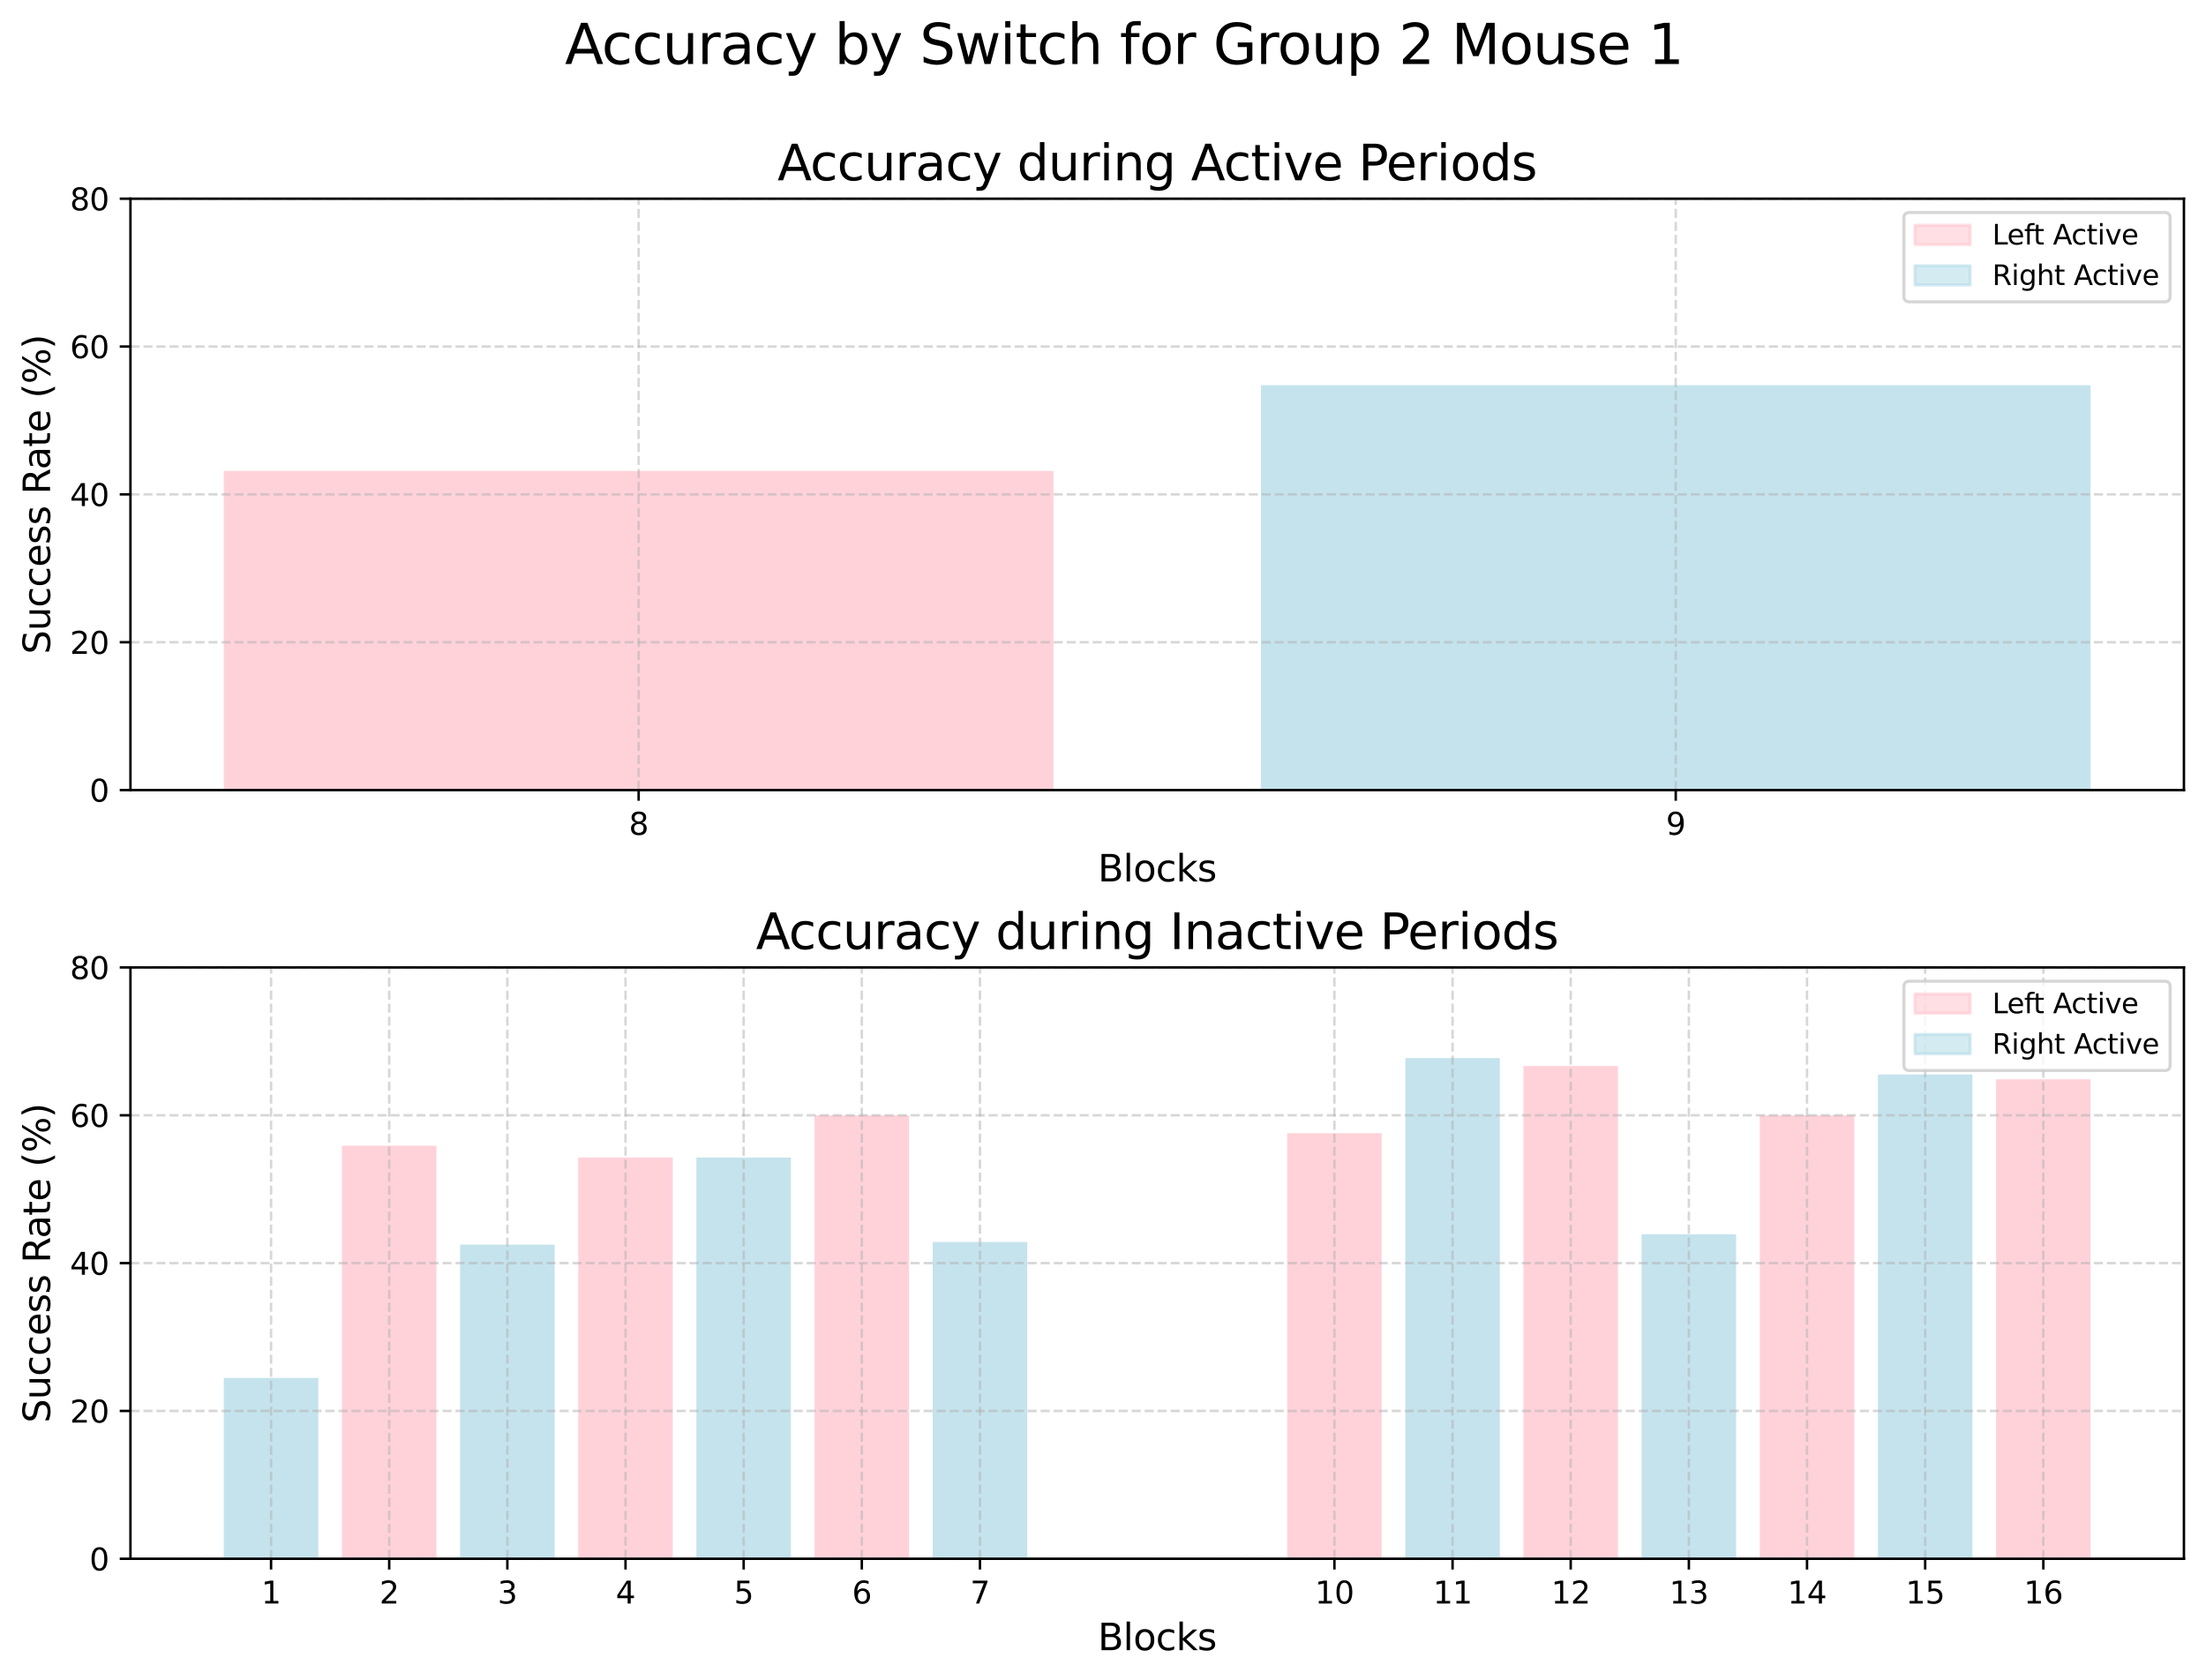 <?xml version="1.0" encoding="utf-8" standalone="no"?>
<!DOCTYPE svg PUBLIC "-//W3C//DTD SVG 1.1//EN"
  "http://www.w3.org/Graphics/SVG/1.1/DTD/svg11.dtd">
<svg xmlns:xlink="http://www.w3.org/1999/xlink" width="719.339pt" height="547.812pt" viewBox="0 0 719.339 547.812" xmlns="http://www.w3.org/2000/svg" version="1.1">
 <defs>
  <style type="text/css">*{stroke-linejoin: round; stroke-linecap: butt}</style>
 </defs>
 <g id="figure_1">
  <g id="patch_1">
   <path d="M 0 547.812 
L 719.339 547.812 
L 719.339 0 
L 0 0 
z
" style="fill: #ffffff"/>
  </g>
  <g id="axes_1">
   <g id="patch_2">
    <path d="M 42.539 257.635 
L 712.139 257.635 
L 712.139 64.8 
L 42.539 64.8 
z
" style="fill: #ffffff"/>
   </g>
   <g id="patch_3">
    <path d="M 72.975 257.635 
L 343.521 257.635 
L 343.521 153.548 
L 72.975 153.548 
z
" clip-path="url(#p8124a80f23)" style="fill: #ffc0cb; opacity: 0.7"/>
   </g>
   <g id="patch_4">
    <path d="M 411.157 257.635 
L 681.702 257.635 
L 681.702 125.635 
L 411.157 125.635 
z
" clip-path="url(#p8124a80f23)" style="fill: #add8e6; opacity: 0.7"/>
   </g>
   <g id="matplotlib.axis_1">
    <g id="xtick_1">
     <g id="line2d_1">
      <path d="M 208.248 257.635 
L 208.248 64.8 
" clip-path="url(#p8124a80f23)" style="fill: none; stroke-dasharray: 2.96,1.28; stroke-dashoffset: 0; stroke: #b0b0b0; stroke-opacity: 0.5; stroke-width: 0.8"/>
     </g>
     <g id="line2d_2">
      <defs>
       <path id="md98dc3784f" d="M 0 0 
L 0 3.5 
" style="stroke: #000000; stroke-width: 0.8"/>
      </defs>
      <g>
       <use xlink:href="#md98dc3784f" x="208.248" y="257.635" style="stroke: #000000; stroke-width: 0.8"/>
      </g>
     </g>
     <g id="text_1">
      <!-- 8 -->
      <g transform="translate(205.067 272.233) scale(0.1 -0.1)">
       <defs>
        <path id="DejaVuSans-38" d="M 2034 2216 
Q 1584 2216 1326 1975 
Q 1069 1734 1069 1313 
Q 1069 891 1326 650 
Q 1584 409 2034 409 
Q 2484 409 2743 651 
Q 3003 894 3003 1313 
Q 3003 1734 2745 1975 
Q 2488 2216 2034 2216 
z
M 1403 2484 
Q 997 2584 770 2862 
Q 544 3141 544 3541 
Q 544 4100 942 4425 
Q 1341 4750 2034 4750 
Q 2731 4750 3128 4425 
Q 3525 4100 3525 3541 
Q 3525 3141 3298 2862 
Q 3072 2584 2669 2484 
Q 3125 2378 3379 2068 
Q 3634 1759 3634 1313 
Q 3634 634 3220 271 
Q 2806 -91 2034 -91 
Q 1263 -91 848 271 
Q 434 634 434 1313 
Q 434 1759 690 2068 
Q 947 2378 1403 2484 
z
M 1172 3481 
Q 1172 3119 1398 2916 
Q 1625 2713 2034 2713 
Q 2441 2713 2670 2916 
Q 2900 3119 2900 3481 
Q 2900 3844 2670 4047 
Q 2441 4250 2034 4250 
Q 1625 4250 1398 4047 
Q 1172 3844 1172 3481 
z
" transform="scale(0.016)"/>
       </defs>
       <use xlink:href="#DejaVuSans-38"/>
      </g>
     </g>
    </g>
    <g id="xtick_2">
     <g id="line2d_3">
      <path d="M 546.43 257.635 
L 546.43 64.8 
" clip-path="url(#p8124a80f23)" style="fill: none; stroke-dasharray: 2.96,1.28; stroke-dashoffset: 0; stroke: #b0b0b0; stroke-opacity: 0.5; stroke-width: 0.8"/>
     </g>
     <g id="line2d_4">
      <g>
       <use xlink:href="#md98dc3784f" x="546.43" y="257.635" style="stroke: #000000; stroke-width: 0.8"/>
      </g>
     </g>
     <g id="text_2">
      <!-- 9 -->
      <g transform="translate(543.248 272.233) scale(0.1 -0.1)">
       <defs>
        <path id="DejaVuSans-39" d="M 703 97 
L 703 672 
Q 941 559 1184 500 
Q 1428 441 1663 441 
Q 2288 441 2617 861 
Q 2947 1281 2994 2138 
Q 2813 1869 2534 1725 
Q 2256 1581 1919 1581 
Q 1219 1581 811 2004 
Q 403 2428 403 3163 
Q 403 3881 828 4315 
Q 1253 4750 1959 4750 
Q 2769 4750 3195 4129 
Q 3622 3509 3622 2328 
Q 3622 1225 3098 567 
Q 2575 -91 1691 -91 
Q 1453 -91 1209 -44 
Q 966 3 703 97 
z
M 1959 2075 
Q 2384 2075 2632 2365 
Q 2881 2656 2881 3163 
Q 2881 3666 2632 3958 
Q 2384 4250 1959 4250 
Q 1534 4250 1286 3958 
Q 1038 3666 1038 3163 
Q 1038 2656 1286 2365 
Q 1534 2075 1959 2075 
z
" transform="scale(0.016)"/>
       </defs>
       <use xlink:href="#DejaVuSans-39"/>
      </g>
     </g>
    </g>
    <g id="text_3">
     <!-- Blocks -->
     <g transform="translate(357.985 287.431) scale(0.12 -0.12)">
      <defs>
       <path id="DejaVuSans-42" d="M 1259 2228 
L 1259 519 
L 2272 519 
Q 2781 519 3026 730 
Q 3272 941 3272 1375 
Q 3272 1813 3026 2020 
Q 2781 2228 2272 2228 
L 1259 2228 
z
M 1259 4147 
L 1259 2741 
L 2194 2741 
Q 2656 2741 2882 2914 
Q 3109 3088 3109 3444 
Q 3109 3797 2882 3972 
Q 2656 4147 2194 4147 
L 1259 4147 
z
M 628 4666 
L 2241 4666 
Q 2963 4666 3353 4366 
Q 3744 4066 3744 3513 
Q 3744 3084 3544 2831 
Q 3344 2578 2956 2516 
Q 3422 2416 3680 2098 
Q 3938 1781 3938 1306 
Q 3938 681 3513 340 
Q 3088 0 2303 0 
L 628 0 
L 628 4666 
z
" transform="scale(0.016)"/>
       <path id="DejaVuSans-6c" d="M 603 4863 
L 1178 4863 
L 1178 0 
L 603 0 
L 603 4863 
z
" transform="scale(0.016)"/>
       <path id="DejaVuSans-6f" d="M 1959 3097 
Q 1497 3097 1228 2736 
Q 959 2375 959 1747 
Q 959 1119 1226 758 
Q 1494 397 1959 397 
Q 2419 397 2687 759 
Q 2956 1122 2956 1747 
Q 2956 2369 2687 2733 
Q 2419 3097 1959 3097 
z
M 1959 3584 
Q 2709 3584 3137 3096 
Q 3566 2609 3566 1747 
Q 3566 888 3137 398 
Q 2709 -91 1959 -91 
Q 1206 -91 779 398 
Q 353 888 353 1747 
Q 353 2609 779 3096 
Q 1206 3584 1959 3584 
z
" transform="scale(0.016)"/>
       <path id="DejaVuSans-63" d="M 3122 3366 
L 3122 2828 
Q 2878 2963 2633 3030 
Q 2388 3097 2138 3097 
Q 1578 3097 1268 2742 
Q 959 2388 959 1747 
Q 959 1106 1268 751 
Q 1578 397 2138 397 
Q 2388 397 2633 464 
Q 2878 531 3122 666 
L 3122 134 
Q 2881 22 2623 -34 
Q 2366 -91 2075 -91 
Q 1284 -91 818 406 
Q 353 903 353 1747 
Q 353 2603 823 3093 
Q 1294 3584 2113 3584 
Q 2378 3584 2631 3529 
Q 2884 3475 3122 3366 
z
" transform="scale(0.016)"/>
       <path id="DejaVuSans-6b" d="M 581 4863 
L 1159 4863 
L 1159 1991 
L 2875 3500 
L 3609 3500 
L 1753 1863 
L 3688 0 
L 2938 0 
L 1159 1709 
L 1159 0 
L 581 0 
L 581 4863 
z
" transform="scale(0.016)"/>
       <path id="DejaVuSans-73" d="M 2834 3397 
L 2834 2853 
Q 2591 2978 2328 3040 
Q 2066 3103 1784 3103 
Q 1356 3103 1142 2972 
Q 928 2841 928 2578 
Q 928 2378 1081 2264 
Q 1234 2150 1697 2047 
L 1894 2003 
Q 2506 1872 2764 1633 
Q 3022 1394 3022 966 
Q 3022 478 2636 193 
Q 2250 -91 1575 -91 
Q 1294 -91 989 -36 
Q 684 19 347 128 
L 347 722 
Q 666 556 975 473 
Q 1284 391 1588 391 
Q 1994 391 2212 530 
Q 2431 669 2431 922 
Q 2431 1156 2273 1281 
Q 2116 1406 1581 1522 
L 1381 1569 
Q 847 1681 609 1914 
Q 372 2147 372 2553 
Q 372 3047 722 3315 
Q 1072 3584 1716 3584 
Q 2034 3584 2315 3537 
Q 2597 3491 2834 3397 
z
" transform="scale(0.016)"/>
      </defs>
      <use xlink:href="#DejaVuSans-42"/>
      <use xlink:href="#DejaVuSans-6c" x="68.604"/>
      <use xlink:href="#DejaVuSans-6f" x="96.387"/>
      <use xlink:href="#DejaVuSans-63" x="157.568"/>
      <use xlink:href="#DejaVuSans-6b" x="212.549"/>
      <use xlink:href="#DejaVuSans-73" x="270.459"/>
     </g>
    </g>
   </g>
   <g id="matplotlib.axis_2">
    <g id="ytick_1">
     <g id="line2d_5">
      <path d="M 42.539 257.635 
L 712.139 257.635 
" clip-path="url(#p8124a80f23)" style="fill: none; stroke-dasharray: 2.96,1.28; stroke-dashoffset: 0; stroke: #b0b0b0; stroke-opacity: 0.5; stroke-width: 0.8"/>
     </g>
     <g id="line2d_6">
      <defs>
       <path id="m2e876a1df8" d="M 0 0 
L -3.5 0 
" style="stroke: #000000; stroke-width: 0.8"/>
      </defs>
      <g>
       <use xlink:href="#m2e876a1df8" x="42.539" y="257.635" style="stroke: #000000; stroke-width: 0.8"/>
      </g>
     </g>
     <g id="text_4">
      <!-- 0 -->
      <g transform="translate(29.176 261.434) scale(0.1 -0.1)">
       <defs>
        <path id="DejaVuSans-30" d="M 2034 4250 
Q 1547 4250 1301 3770 
Q 1056 3291 1056 2328 
Q 1056 1369 1301 889 
Q 1547 409 2034 409 
Q 2525 409 2770 889 
Q 3016 1369 3016 2328 
Q 3016 3291 2770 3770 
Q 2525 4250 2034 4250 
z
M 2034 4750 
Q 2819 4750 3233 4129 
Q 3647 3509 3647 2328 
Q 3647 1150 3233 529 
Q 2819 -91 2034 -91 
Q 1250 -91 836 529 
Q 422 1150 422 2328 
Q 422 3509 836 4129 
Q 1250 4750 2034 4750 
z
" transform="scale(0.016)"/>
       </defs>
       <use xlink:href="#DejaVuSans-30"/>
      </g>
     </g>
    </g>
    <g id="ytick_2">
     <g id="line2d_7">
      <path d="M 42.539 209.426 
L 712.139 209.426 
" clip-path="url(#p8124a80f23)" style="fill: none; stroke-dasharray: 2.96,1.28; stroke-dashoffset: 0; stroke: #b0b0b0; stroke-opacity: 0.5; stroke-width: 0.8"/>
     </g>
     <g id="line2d_8">
      <g>
       <use xlink:href="#m2e876a1df8" x="42.539" y="209.426" style="stroke: #000000; stroke-width: 0.8"/>
      </g>
     </g>
     <g id="text_5">
      <!-- 20 -->
      <g transform="translate(22.814 213.225) scale(0.1 -0.1)">
       <defs>
        <path id="DejaVuSans-32" d="M 1228 531 
L 3431 531 
L 3431 0 
L 469 0 
L 469 531 
Q 828 903 1448 1529 
Q 2069 2156 2228 2338 
Q 2531 2678 2651 2914 
Q 2772 3150 2772 3378 
Q 2772 3750 2511 3984 
Q 2250 4219 1831 4219 
Q 1534 4219 1204 4116 
Q 875 4013 500 3803 
L 500 4441 
Q 881 4594 1212 4672 
Q 1544 4750 1819 4750 
Q 2544 4750 2975 4387 
Q 3406 4025 3406 3419 
Q 3406 3131 3298 2873 
Q 3191 2616 2906 2266 
Q 2828 2175 2409 1742 
Q 1991 1309 1228 531 
z
" transform="scale(0.016)"/>
       </defs>
       <use xlink:href="#DejaVuSans-32"/>
       <use xlink:href="#DejaVuSans-30" x="63.623"/>
      </g>
     </g>
    </g>
    <g id="ytick_3">
     <g id="line2d_9">
      <path d="M 42.539 161.217 
L 712.139 161.217 
" clip-path="url(#p8124a80f23)" style="fill: none; stroke-dasharray: 2.96,1.28; stroke-dashoffset: 0; stroke: #b0b0b0; stroke-opacity: 0.5; stroke-width: 0.8"/>
     </g>
     <g id="line2d_10">
      <g>
       <use xlink:href="#m2e876a1df8" x="42.539" y="161.217" style="stroke: #000000; stroke-width: 0.8"/>
      </g>
     </g>
     <g id="text_6">
      <!-- 40 -->
      <g transform="translate(22.814 165.017) scale(0.1 -0.1)">
       <defs>
        <path id="DejaVuSans-34" d="M 2419 4116 
L 825 1625 
L 2419 1625 
L 2419 4116 
z
M 2253 4666 
L 3047 4666 
L 3047 1625 
L 3713 1625 
L 3713 1100 
L 3047 1100 
L 3047 0 
L 2419 0 
L 2419 1100 
L 313 1100 
L 313 1709 
L 2253 4666 
z
" transform="scale(0.016)"/>
       </defs>
       <use xlink:href="#DejaVuSans-34"/>
       <use xlink:href="#DejaVuSans-30" x="63.623"/>
      </g>
     </g>
    </g>
    <g id="ytick_4">
     <g id="line2d_11">
      <path d="M 42.539 113.009 
L 712.139 113.009 
" clip-path="url(#p8124a80f23)" style="fill: none; stroke-dasharray: 2.96,1.28; stroke-dashoffset: 0; stroke: #b0b0b0; stroke-opacity: 0.5; stroke-width: 0.8"/>
     </g>
     <g id="line2d_12">
      <g>
       <use xlink:href="#m2e876a1df8" x="42.539" y="113.009" style="stroke: #000000; stroke-width: 0.8"/>
      </g>
     </g>
     <g id="text_7">
      <!-- 60 -->
      <g transform="translate(22.814 116.808) scale(0.1 -0.1)">
       <defs>
        <path id="DejaVuSans-36" d="M 2113 2584 
Q 1688 2584 1439 2293 
Q 1191 2003 1191 1497 
Q 1191 994 1439 701 
Q 1688 409 2113 409 
Q 2538 409 2786 701 
Q 3034 994 3034 1497 
Q 3034 2003 2786 2293 
Q 2538 2584 2113 2584 
z
M 3366 4563 
L 3366 3988 
Q 3128 4100 2886 4159 
Q 2644 4219 2406 4219 
Q 1781 4219 1451 3797 
Q 1122 3375 1075 2522 
Q 1259 2794 1537 2939 
Q 1816 3084 2150 3084 
Q 2853 3084 3261 2657 
Q 3669 2231 3669 1497 
Q 3669 778 3244 343 
Q 2819 -91 2113 -91 
Q 1303 -91 875 529 
Q 447 1150 447 2328 
Q 447 3434 972 4092 
Q 1497 4750 2381 4750 
Q 2619 4750 2861 4703 
Q 3103 4656 3366 4563 
z
" transform="scale(0.016)"/>
       </defs>
       <use xlink:href="#DejaVuSans-36"/>
       <use xlink:href="#DejaVuSans-30" x="63.623"/>
      </g>
     </g>
    </g>
    <g id="ytick_5">
     <g id="line2d_13">
      <path d="M 42.539 64.8 
L 712.139 64.8 
" clip-path="url(#p8124a80f23)" style="fill: none; stroke-dasharray: 2.96,1.28; stroke-dashoffset: 0; stroke: #b0b0b0; stroke-opacity: 0.5; stroke-width: 0.8"/>
     </g>
     <g id="line2d_14">
      <g>
       <use xlink:href="#m2e876a1df8" x="42.539" y="64.8" style="stroke: #000000; stroke-width: 0.8"/>
      </g>
     </g>
     <g id="text_8">
      <!-- 80 -->
      <g transform="translate(22.814 68.599) scale(0.1 -0.1)">
       <use xlink:href="#DejaVuSans-38"/>
       <use xlink:href="#DejaVuSans-30" x="63.623"/>
      </g>
     </g>
    </g>
    <g id="text_9">
     <!-- Success Rate (%) -->
     <g transform="translate(16.318 213.322) rotate(-90) scale(0.12 -0.12)">
      <defs>
       <path id="DejaVuSans-53" d="M 3425 4513 
L 3425 3897 
Q 3066 4069 2747 4153 
Q 2428 4238 2131 4238 
Q 1616 4238 1336 4038 
Q 1056 3838 1056 3469 
Q 1056 3159 1242 3001 
Q 1428 2844 1947 2747 
L 2328 2669 
Q 3034 2534 3370 2195 
Q 3706 1856 3706 1288 
Q 3706 609 3251 259 
Q 2797 -91 1919 -91 
Q 1588 -91 1214 -16 
Q 841 59 441 206 
L 441 856 
Q 825 641 1194 531 
Q 1563 422 1919 422 
Q 2459 422 2753 634 
Q 3047 847 3047 1241 
Q 3047 1584 2836 1778 
Q 2625 1972 2144 2069 
L 1759 2144 
Q 1053 2284 737 2584 
Q 422 2884 422 3419 
Q 422 4038 858 4394 
Q 1294 4750 2059 4750 
Q 2388 4750 2728 4690 
Q 3069 4631 3425 4513 
z
" transform="scale(0.016)"/>
       <path id="DejaVuSans-75" d="M 544 1381 
L 544 3500 
L 1119 3500 
L 1119 1403 
Q 1119 906 1312 657 
Q 1506 409 1894 409 
Q 2359 409 2629 706 
Q 2900 1003 2900 1516 
L 2900 3500 
L 3475 3500 
L 3475 0 
L 2900 0 
L 2900 538 
Q 2691 219 2414 64 
Q 2138 -91 1772 -91 
Q 1169 -91 856 284 
Q 544 659 544 1381 
z
M 1991 3584 
L 1991 3584 
z
" transform="scale(0.016)"/>
       <path id="DejaVuSans-65" d="M 3597 1894 
L 3597 1613 
L 953 1613 
Q 991 1019 1311 708 
Q 1631 397 2203 397 
Q 2534 397 2845 478 
Q 3156 559 3463 722 
L 3463 178 
Q 3153 47 2828 -22 
Q 2503 -91 2169 -91 
Q 1331 -91 842 396 
Q 353 884 353 1716 
Q 353 2575 817 3079 
Q 1281 3584 2069 3584 
Q 2775 3584 3186 3129 
Q 3597 2675 3597 1894 
z
M 3022 2063 
Q 3016 2534 2758 2815 
Q 2500 3097 2075 3097 
Q 1594 3097 1305 2825 
Q 1016 2553 972 2059 
L 3022 2063 
z
" transform="scale(0.016)"/>
       <path id="DejaVuSans-20" transform="scale(0.016)"/>
       <path id="DejaVuSans-52" d="M 2841 2188 
Q 3044 2119 3236 1894 
Q 3428 1669 3622 1275 
L 4263 0 
L 3584 0 
L 2988 1197 
Q 2756 1666 2539 1819 
Q 2322 1972 1947 1972 
L 1259 1972 
L 1259 0 
L 628 0 
L 628 4666 
L 2053 4666 
Q 2853 4666 3247 4331 
Q 3641 3997 3641 3322 
Q 3641 2881 3436 2590 
Q 3231 2300 2841 2188 
z
M 1259 4147 
L 1259 2491 
L 2053 2491 
Q 2509 2491 2742 2702 
Q 2975 2913 2975 3322 
Q 2975 3731 2742 3939 
Q 2509 4147 2053 4147 
L 1259 4147 
z
" transform="scale(0.016)"/>
       <path id="DejaVuSans-61" d="M 2194 1759 
Q 1497 1759 1228 1600 
Q 959 1441 959 1056 
Q 959 750 1161 570 
Q 1363 391 1709 391 
Q 2188 391 2477 730 
Q 2766 1069 2766 1631 
L 2766 1759 
L 2194 1759 
z
M 3341 1997 
L 3341 0 
L 2766 0 
L 2766 531 
Q 2569 213 2275 61 
Q 1981 -91 1556 -91 
Q 1019 -91 701 211 
Q 384 513 384 1019 
Q 384 1609 779 1909 
Q 1175 2209 1959 2209 
L 2766 2209 
L 2766 2266 
Q 2766 2663 2505 2880 
Q 2244 3097 1772 3097 
Q 1472 3097 1187 3025 
Q 903 2953 641 2809 
L 641 3341 
Q 956 3463 1253 3523 
Q 1550 3584 1831 3584 
Q 2591 3584 2966 3190 
Q 3341 2797 3341 1997 
z
" transform="scale(0.016)"/>
       <path id="DejaVuSans-74" d="M 1172 4494 
L 1172 3500 
L 2356 3500 
L 2356 3053 
L 1172 3053 
L 1172 1153 
Q 1172 725 1289 603 
Q 1406 481 1766 481 
L 2356 481 
L 2356 0 
L 1766 0 
Q 1100 0 847 248 
Q 594 497 594 1153 
L 594 3053 
L 172 3053 
L 172 3500 
L 594 3500 
L 594 4494 
L 1172 4494 
z
" transform="scale(0.016)"/>
       <path id="DejaVuSans-28" d="M 1984 4856 
Q 1566 4138 1362 3434 
Q 1159 2731 1159 2009 
Q 1159 1288 1364 580 
Q 1569 -128 1984 -844 
L 1484 -844 
Q 1016 -109 783 600 
Q 550 1309 550 2009 
Q 550 2706 781 3412 
Q 1013 4119 1484 4856 
L 1984 4856 
z
" transform="scale(0.016)"/>
       <path id="DejaVuSans-25" d="M 4653 2053 
Q 4381 2053 4226 1822 
Q 4072 1591 4072 1178 
Q 4072 772 4226 539 
Q 4381 306 4653 306 
Q 4919 306 5073 539 
Q 5228 772 5228 1178 
Q 5228 1588 5073 1820 
Q 4919 2053 4653 2053 
z
M 4653 2450 
Q 5147 2450 5437 2106 
Q 5728 1763 5728 1178 
Q 5728 594 5436 251 
Q 5144 -91 4653 -91 
Q 4153 -91 3862 251 
Q 3572 594 3572 1178 
Q 3572 1766 3864 2108 
Q 4156 2450 4653 2450 
z
M 1428 4353 
Q 1159 4353 1004 4120 
Q 850 3888 850 3481 
Q 850 3069 1003 2837 
Q 1156 2606 1428 2606 
Q 1700 2606 1854 2837 
Q 2009 3069 2009 3481 
Q 2009 3884 1853 4118 
Q 1697 4353 1428 4353 
z
M 4250 4750 
L 4750 4750 
L 1831 -91 
L 1331 -91 
L 4250 4750 
z
M 1428 4750 
Q 1922 4750 2215 4408 
Q 2509 4066 2509 3481 
Q 2509 2891 2217 2550 
Q 1925 2209 1428 2209 
Q 931 2209 642 2551 
Q 353 2894 353 3481 
Q 353 4063 643 4406 
Q 934 4750 1428 4750 
z
" transform="scale(0.016)"/>
       <path id="DejaVuSans-29" d="M 513 4856 
L 1013 4856 
Q 1481 4119 1714 3412 
Q 1947 2706 1947 2009 
Q 1947 1309 1714 600 
Q 1481 -109 1013 -844 
L 513 -844 
Q 928 -128 1133 580 
Q 1338 1288 1338 2009 
Q 1338 2731 1133 3434 
Q 928 4138 513 4856 
z
" transform="scale(0.016)"/>
      </defs>
      <use xlink:href="#DejaVuSans-53"/>
      <use xlink:href="#DejaVuSans-75" x="63.477"/>
      <use xlink:href="#DejaVuSans-63" x="126.855"/>
      <use xlink:href="#DejaVuSans-63" x="181.836"/>
      <use xlink:href="#DejaVuSans-65" x="236.816"/>
      <use xlink:href="#DejaVuSans-73" x="298.34"/>
      <use xlink:href="#DejaVuSans-73" x="350.439"/>
      <use xlink:href="#DejaVuSans-20" x="402.539"/>
      <use xlink:href="#DejaVuSans-52" x="434.326"/>
      <use xlink:href="#DejaVuSans-61" x="501.559"/>
      <use xlink:href="#DejaVuSans-74" x="562.838"/>
      <use xlink:href="#DejaVuSans-65" x="602.047"/>
      <use xlink:href="#DejaVuSans-20" x="663.57"/>
      <use xlink:href="#DejaVuSans-28" x="695.357"/>
      <use xlink:href="#DejaVuSans-25" x="734.371"/>
      <use xlink:href="#DejaVuSans-29" x="829.391"/>
     </g>
    </g>
   </g>
   <g id="patch_5">
    <path d="M 42.539 257.635 
L 42.539 64.8 
" style="fill: none; stroke: #000000; stroke-width: 0.8; stroke-linejoin: miter; stroke-linecap: square"/>
   </g>
   <g id="patch_6">
    <path d="M 712.139 257.635 
L 712.139 64.8 
" style="fill: none; stroke: #000000; stroke-width: 0.8; stroke-linejoin: miter; stroke-linecap: square"/>
   </g>
   <g id="patch_7">
    <path d="M 42.539 257.635 
L 712.139 257.635 
" style="fill: none; stroke: #000000; stroke-width: 0.8; stroke-linejoin: miter; stroke-linecap: square"/>
   </g>
   <g id="patch_8">
    <path d="M 42.539 64.8 
L 712.139 64.8 
" style="fill: none; stroke: #000000; stroke-width: 0.8; stroke-linejoin: miter; stroke-linecap: square"/>
   </g>
   <g id="text_10">
    <!-- Accuracy during Active Periods -->
    <g transform="translate(253.521 58.8) scale(0.16 -0.16)">
     <defs>
      <path id="DejaVuSans-41" d="M 2188 4044 
L 1331 1722 
L 3047 1722 
L 2188 4044 
z
M 1831 4666 
L 2547 4666 
L 4325 0 
L 3669 0 
L 3244 1197 
L 1141 1197 
L 716 0 
L 50 0 
L 1831 4666 
z
" transform="scale(0.016)"/>
      <path id="DejaVuSans-72" d="M 2631 2963 
Q 2534 3019 2420 3045 
Q 2306 3072 2169 3072 
Q 1681 3072 1420 2755 
Q 1159 2438 1159 1844 
L 1159 0 
L 581 0 
L 581 3500 
L 1159 3500 
L 1159 2956 
Q 1341 3275 1631 3429 
Q 1922 3584 2338 3584 
Q 2397 3584 2469 3576 
Q 2541 3569 2628 3553 
L 2631 2963 
z
" transform="scale(0.016)"/>
      <path id="DejaVuSans-79" d="M 2059 -325 
Q 1816 -950 1584 -1140 
Q 1353 -1331 966 -1331 
L 506 -1331 
L 506 -850 
L 844 -850 
Q 1081 -850 1212 -737 
Q 1344 -625 1503 -206 
L 1606 56 
L 191 3500 
L 800 3500 
L 1894 763 
L 2988 3500 
L 3597 3500 
L 2059 -325 
z
" transform="scale(0.016)"/>
      <path id="DejaVuSans-64" d="M 2906 2969 
L 2906 4863 
L 3481 4863 
L 3481 0 
L 2906 0 
L 2906 525 
Q 2725 213 2448 61 
Q 2172 -91 1784 -91 
Q 1150 -91 751 415 
Q 353 922 353 1747 
Q 353 2572 751 3078 
Q 1150 3584 1784 3584 
Q 2172 3584 2448 3432 
Q 2725 3281 2906 2969 
z
M 947 1747 
Q 947 1113 1208 752 
Q 1469 391 1925 391 
Q 2381 391 2643 752 
Q 2906 1113 2906 1747 
Q 2906 2381 2643 2742 
Q 2381 3103 1925 3103 
Q 1469 3103 1208 2742 
Q 947 2381 947 1747 
z
" transform="scale(0.016)"/>
      <path id="DejaVuSans-69" d="M 603 3500 
L 1178 3500 
L 1178 0 
L 603 0 
L 603 3500 
z
M 603 4863 
L 1178 4863 
L 1178 4134 
L 603 4134 
L 603 4863 
z
" transform="scale(0.016)"/>
      <path id="DejaVuSans-6e" d="M 3513 2113 
L 3513 0 
L 2938 0 
L 2938 2094 
Q 2938 2591 2744 2837 
Q 2550 3084 2163 3084 
Q 1697 3084 1428 2787 
Q 1159 2491 1159 1978 
L 1159 0 
L 581 0 
L 581 3500 
L 1159 3500 
L 1159 2956 
Q 1366 3272 1645 3428 
Q 1925 3584 2291 3584 
Q 2894 3584 3203 3211 
Q 3513 2838 3513 2113 
z
" transform="scale(0.016)"/>
      <path id="DejaVuSans-67" d="M 2906 1791 
Q 2906 2416 2648 2759 
Q 2391 3103 1925 3103 
Q 1463 3103 1205 2759 
Q 947 2416 947 1791 
Q 947 1169 1205 825 
Q 1463 481 1925 481 
Q 2391 481 2648 825 
Q 2906 1169 2906 1791 
z
M 3481 434 
Q 3481 -459 3084 -895 
Q 2688 -1331 1869 -1331 
Q 1566 -1331 1297 -1286 
Q 1028 -1241 775 -1147 
L 775 -588 
Q 1028 -725 1275 -790 
Q 1522 -856 1778 -856 
Q 2344 -856 2625 -561 
Q 2906 -266 2906 331 
L 2906 616 
Q 2728 306 2450 153 
Q 2172 0 1784 0 
Q 1141 0 747 490 
Q 353 981 353 1791 
Q 353 2603 747 3093 
Q 1141 3584 1784 3584 
Q 2172 3584 2450 3431 
Q 2728 3278 2906 2969 
L 2906 3500 
L 3481 3500 
L 3481 434 
z
" transform="scale(0.016)"/>
      <path id="DejaVuSans-76" d="M 191 3500 
L 800 3500 
L 1894 563 
L 2988 3500 
L 3597 3500 
L 2284 0 
L 1503 0 
L 191 3500 
z
" transform="scale(0.016)"/>
      <path id="DejaVuSans-50" d="M 1259 4147 
L 1259 2394 
L 2053 2394 
Q 2494 2394 2734 2622 
Q 2975 2850 2975 3272 
Q 2975 3691 2734 3919 
Q 2494 4147 2053 4147 
L 1259 4147 
z
M 628 4666 
L 2053 4666 
Q 2838 4666 3239 4311 
Q 3641 3956 3641 3272 
Q 3641 2581 3239 2228 
Q 2838 1875 2053 1875 
L 1259 1875 
L 1259 0 
L 628 0 
L 628 4666 
z
" transform="scale(0.016)"/>
     </defs>
     <use xlink:href="#DejaVuSans-41"/>
     <use xlink:href="#DejaVuSans-63" x="66.658"/>
     <use xlink:href="#DejaVuSans-63" x="121.639"/>
     <use xlink:href="#DejaVuSans-75" x="176.619"/>
     <use xlink:href="#DejaVuSans-72" x="239.998"/>
     <use xlink:href="#DejaVuSans-61" x="281.111"/>
     <use xlink:href="#DejaVuSans-63" x="342.391"/>
     <use xlink:href="#DejaVuSans-79" x="397.371"/>
     <use xlink:href="#DejaVuSans-20" x="456.551"/>
     <use xlink:href="#DejaVuSans-64" x="488.338"/>
     <use xlink:href="#DejaVuSans-75" x="551.814"/>
     <use xlink:href="#DejaVuSans-72" x="615.193"/>
     <use xlink:href="#DejaVuSans-69" x="656.307"/>
     <use xlink:href="#DejaVuSans-6e" x="684.09"/>
     <use xlink:href="#DejaVuSans-67" x="747.469"/>
     <use xlink:href="#DejaVuSans-20" x="810.945"/>
     <use xlink:href="#DejaVuSans-41" x="842.732"/>
     <use xlink:href="#DejaVuSans-63" x="909.391"/>
     <use xlink:href="#DejaVuSans-74" x="964.371"/>
     <use xlink:href="#DejaVuSans-69" x="1003.58"/>
     <use xlink:href="#DejaVuSans-76" x="1031.363"/>
     <use xlink:href="#DejaVuSans-65" x="1090.543"/>
     <use xlink:href="#DejaVuSans-20" x="1152.066"/>
     <use xlink:href="#DejaVuSans-50" x="1183.854"/>
     <use xlink:href="#DejaVuSans-65" x="1240.531"/>
     <use xlink:href="#DejaVuSans-72" x="1302.055"/>
     <use xlink:href="#DejaVuSans-69" x="1343.168"/>
     <use xlink:href="#DejaVuSans-6f" x="1370.951"/>
     <use xlink:href="#DejaVuSans-64" x="1432.133"/>
     <use xlink:href="#DejaVuSans-73" x="1495.609"/>
    </g>
   </g>
   <g id="legend_1">
    <g id="patch_9">
     <path d="M 622.638 98.421 
L 705.839 98.421 
Q 707.639 98.421 707.639 96.621 
L 707.639 71.1 
Q 707.639 69.3 705.839 69.3 
L 622.638 69.3 
Q 620.838 69.3 620.838 71.1 
L 620.838 96.621 
Q 620.838 98.421 622.638 98.421 
z
" style="fill: #ffffff; opacity: 0.8; stroke: #cccccc; stroke-linejoin: miter"/>
    </g>
    <g id="patch_10">
     <path d="M 624.438 79.739 
L 642.438 79.739 
L 642.438 73.439 
L 624.438 73.439 
z
" style="fill: #ffc0cb; opacity: 0.5; stroke: #ffc0cb; stroke-linejoin: miter"/>
    </g>
    <g id="text_11">
     <!-- Left Active -->
     <g transform="translate(649.638 79.739) scale(0.09 -0.09)">
      <defs>
       <path id="DejaVuSans-4c" d="M 628 4666 
L 1259 4666 
L 1259 531 
L 3531 531 
L 3531 0 
L 628 0 
L 628 4666 
z
" transform="scale(0.016)"/>
       <path id="DejaVuSans-66" d="M 2375 4863 
L 2375 4384 
L 1825 4384 
Q 1516 4384 1395 4259 
Q 1275 4134 1275 3809 
L 1275 3500 
L 2222 3500 
L 2222 3053 
L 1275 3053 
L 1275 0 
L 697 0 
L 697 3053 
L 147 3053 
L 147 3500 
L 697 3500 
L 697 3744 
Q 697 4328 969 4595 
Q 1241 4863 1831 4863 
L 2375 4863 
z
" transform="scale(0.016)"/>
      </defs>
      <use xlink:href="#DejaVuSans-4c"/>
      <use xlink:href="#DejaVuSans-65" x="53.963"/>
      <use xlink:href="#DejaVuSans-66" x="115.486"/>
      <use xlink:href="#DejaVuSans-74" x="148.941"/>
      <use xlink:href="#DejaVuSans-20" x="188.15"/>
      <use xlink:href="#DejaVuSans-41" x="219.938"/>
      <use xlink:href="#DejaVuSans-63" x="286.596"/>
      <use xlink:href="#DejaVuSans-74" x="341.576"/>
      <use xlink:href="#DejaVuSans-69" x="380.785"/>
      <use xlink:href="#DejaVuSans-76" x="408.568"/>
      <use xlink:href="#DejaVuSans-65" x="467.748"/>
     </g>
    </g>
    <g id="patch_11">
     <path d="M 624.438 92.949 
L 642.438 92.949 
L 642.438 86.649 
L 624.438 86.649 
z
" style="fill: #add8e6; opacity: 0.5; stroke: #add8e6; stroke-linejoin: miter"/>
    </g>
    <g id="text_12">
     <!-- Right Active -->
     <g transform="translate(649.638 92.949) scale(0.09 -0.09)">
      <defs>
       <path id="DejaVuSans-68" d="M 3513 2113 
L 3513 0 
L 2938 0 
L 2938 2094 
Q 2938 2591 2744 2837 
Q 2550 3084 2163 3084 
Q 1697 3084 1428 2787 
Q 1159 2491 1159 1978 
L 1159 0 
L 581 0 
L 581 4863 
L 1159 4863 
L 1159 2956 
Q 1366 3272 1645 3428 
Q 1925 3584 2291 3584 
Q 2894 3584 3203 3211 
Q 3513 2838 3513 2113 
z
" transform="scale(0.016)"/>
      </defs>
      <use xlink:href="#DejaVuSans-52"/>
      <use xlink:href="#DejaVuSans-69" x="69.482"/>
      <use xlink:href="#DejaVuSans-67" x="97.266"/>
      <use xlink:href="#DejaVuSans-68" x="160.742"/>
      <use xlink:href="#DejaVuSans-74" x="224.121"/>
      <use xlink:href="#DejaVuSans-20" x="263.33"/>
      <use xlink:href="#DejaVuSans-41" x="295.117"/>
      <use xlink:href="#DejaVuSans-63" x="361.775"/>
      <use xlink:href="#DejaVuSans-74" x="416.756"/>
      <use xlink:href="#DejaVuSans-69" x="455.965"/>
      <use xlink:href="#DejaVuSans-76" x="483.748"/>
      <use xlink:href="#DejaVuSans-65" x="542.928"/>
     </g>
    </g>
   </g>
  </g>
  <g id="axes_2">
   <g id="patch_12">
    <path d="M 42.539 508.32 
L 712.139 508.32 
L 712.139 315.485 
L 42.539 315.485 
z
" style="fill: #ffffff"/>
   </g>
   <g id="patch_13">
    <path d="M 72.975 508.32 
L 103.797 508.32 
L 103.797 449.341 
L 72.975 449.341 
z
" clip-path="url(#pa97075724b)" style="fill: #add8e6; opacity: 0.7"/>
   </g>
   <g id="patch_14">
    <path d="M 111.502 508.32 
L 142.324 508.32 
L 142.324 373.619 
L 111.502 373.619 
z
" clip-path="url(#pa97075724b)" style="fill: #ffc0cb; opacity: 0.7"/>
   </g>
   <g id="patch_15">
    <path d="M 150.029 508.32 
L 180.851 508.32 
L 180.851 405.877 
L 150.029 405.877 
z
" clip-path="url(#pa97075724b)" style="fill: #add8e6; opacity: 0.7"/>
   </g>
   <g id="patch_16">
    <path d="M 188.556 508.32 
L 219.378 508.32 
L 219.378 377.468 
L 188.556 377.468 
z
" clip-path="url(#pa97075724b)" style="fill: #ffc0cb; opacity: 0.7"/>
   </g>
   <g id="patch_17">
    <path d="M 227.083 508.32 
L 257.905 508.32 
L 257.905 377.468 
L 227.083 377.468 
z
" clip-path="url(#pa97075724b)" style="fill: #add8e6; opacity: 0.7"/>
   </g>
   <g id="patch_18">
    <path d="M 265.61 508.32 
L 296.432 508.32 
L 296.432 363.694 
L 265.61 363.694 
z
" clip-path="url(#pa97075724b)" style="fill: #ffc0cb; opacity: 0.7"/>
   </g>
   <g id="patch_19">
    <path d="M 304.137 508.32 
L 334.959 508.32 
L 334.959 405.016 
L 304.137 405.016 
z
" clip-path="url(#pa97075724b)" style="fill: #add8e6; opacity: 0.7"/>
   </g>
   <g id="patch_20">
    <path d="M 419.718 508.32 
L 450.54 508.32 
L 450.54 369.537 
L 419.718 369.537 
z
" clip-path="url(#pa97075724b)" style="fill: #ffc0cb; opacity: 0.7"/>
   </g>
   <g id="patch_21">
    <path d="M 458.246 508.32 
L 489.067 508.32 
L 489.067 345.032 
L 458.246 345.032 
z
" clip-path="url(#pa97075724b)" style="fill: #add8e6; opacity: 0.7"/>
   </g>
   <g id="patch_22">
    <path d="M 496.773 508.32 
L 527.594 508.32 
L 527.594 347.624 
L 496.773 347.624 
z
" clip-path="url(#pa97075724b)" style="fill: #ffc0cb; opacity: 0.7"/>
   </g>
   <g id="patch_23">
    <path d="M 535.3 508.32 
L 566.121 508.32 
L 566.121 402.496 
L 535.3 402.496 
z
" clip-path="url(#pa97075724b)" style="fill: #add8e6; opacity: 0.7"/>
   </g>
   <g id="patch_24">
    <path d="M 573.827 508.32 
L 604.648 508.32 
L 604.648 363.694 
L 573.827 363.694 
z
" clip-path="url(#pa97075724b)" style="fill: #ffc0cb; opacity: 0.7"/>
   </g>
   <g id="patch_25">
    <path d="M 612.354 508.32 
L 643.175 508.32 
L 643.175 350.395 
L 612.354 350.395 
z
" clip-path="url(#pa97075724b)" style="fill: #add8e6; opacity: 0.7"/>
   </g>
   <g id="patch_26">
    <path d="M 650.881 508.32 
L 681.702 508.32 
L 681.702 351.967 
L 650.881 351.967 
z
" clip-path="url(#pa97075724b)" style="fill: #ffc0cb; opacity: 0.7"/>
   </g>
   <g id="matplotlib.axis_3">
    <g id="xtick_3">
     <g id="line2d_15">
      <path d="M 88.386 508.32 
L 88.386 315.485 
" clip-path="url(#pa97075724b)" style="fill: none; stroke-dasharray: 2.96,1.28; stroke-dashoffset: 0; stroke: #b0b0b0; stroke-opacity: 0.5; stroke-width: 0.8"/>
     </g>
     <g id="line2d_16">
      <g>
       <use xlink:href="#md98dc3784f" x="88.386" y="508.32" style="stroke: #000000; stroke-width: 0.8"/>
      </g>
     </g>
     <g id="text_13">
      <!-- 1 -->
      <g transform="translate(85.205 522.918) scale(0.1 -0.1)">
       <defs>
        <path id="DejaVuSans-31" d="M 794 531 
L 1825 531 
L 1825 4091 
L 703 3866 
L 703 4441 
L 1819 4666 
L 2450 4666 
L 2450 531 
L 3481 531 
L 3481 0 
L 794 0 
L 794 531 
z
" transform="scale(0.016)"/>
       </defs>
       <use xlink:href="#DejaVuSans-31"/>
      </g>
     </g>
    </g>
    <g id="xtick_4">
     <g id="line2d_17">
      <path d="M 126.913 508.32 
L 126.913 315.485 
" clip-path="url(#pa97075724b)" style="fill: none; stroke-dasharray: 2.96,1.28; stroke-dashoffset: 0; stroke: #b0b0b0; stroke-opacity: 0.5; stroke-width: 0.8"/>
     </g>
     <g id="line2d_18">
      <g>
       <use xlink:href="#md98dc3784f" x="126.913" y="508.32" style="stroke: #000000; stroke-width: 0.8"/>
      </g>
     </g>
     <g id="text_14">
      <!-- 2 -->
      <g transform="translate(123.732 522.918) scale(0.1 -0.1)">
       <use xlink:href="#DejaVuSans-32"/>
      </g>
     </g>
    </g>
    <g id="xtick_5">
     <g id="line2d_19">
      <path d="M 165.44 508.32 
L 165.44 315.485 
" clip-path="url(#pa97075724b)" style="fill: none; stroke-dasharray: 2.96,1.28; stroke-dashoffset: 0; stroke: #b0b0b0; stroke-opacity: 0.5; stroke-width: 0.8"/>
     </g>
     <g id="line2d_20">
      <g>
       <use xlink:href="#md98dc3784f" x="165.44" y="508.32" style="stroke: #000000; stroke-width: 0.8"/>
      </g>
     </g>
     <g id="text_15">
      <!-- 3 -->
      <g transform="translate(162.259 522.918) scale(0.1 -0.1)">
       <defs>
        <path id="DejaVuSans-33" d="M 2597 2516 
Q 3050 2419 3304 2112 
Q 3559 1806 3559 1356 
Q 3559 666 3084 287 
Q 2609 -91 1734 -91 
Q 1441 -91 1130 -33 
Q 819 25 488 141 
L 488 750 
Q 750 597 1062 519 
Q 1375 441 1716 441 
Q 2309 441 2620 675 
Q 2931 909 2931 1356 
Q 2931 1769 2642 2001 
Q 2353 2234 1838 2234 
L 1294 2234 
L 1294 2753 
L 1863 2753 
Q 2328 2753 2575 2939 
Q 2822 3125 2822 3475 
Q 2822 3834 2567 4026 
Q 2313 4219 1838 4219 
Q 1578 4219 1281 4162 
Q 984 4106 628 3988 
L 628 4550 
Q 988 4650 1302 4700 
Q 1616 4750 1894 4750 
Q 2613 4750 3031 4423 
Q 3450 4097 3450 3541 
Q 3450 3153 3228 2886 
Q 3006 2619 2597 2516 
z
" transform="scale(0.016)"/>
       </defs>
       <use xlink:href="#DejaVuSans-33"/>
      </g>
     </g>
    </g>
    <g id="xtick_6">
     <g id="line2d_21">
      <path d="M 203.967 508.32 
L 203.967 315.485 
" clip-path="url(#pa97075724b)" style="fill: none; stroke-dasharray: 2.96,1.28; stroke-dashoffset: 0; stroke: #b0b0b0; stroke-opacity: 0.5; stroke-width: 0.8"/>
     </g>
     <g id="line2d_22">
      <g>
       <use xlink:href="#md98dc3784f" x="203.967" y="508.32" style="stroke: #000000; stroke-width: 0.8"/>
      </g>
     </g>
     <g id="text_16">
      <!-- 4 -->
      <g transform="translate(200.786 522.918) scale(0.1 -0.1)">
       <use xlink:href="#DejaVuSans-34"/>
      </g>
     </g>
    </g>
    <g id="xtick_7">
     <g id="line2d_23">
      <path d="M 242.494 508.32 
L 242.494 315.485 
" clip-path="url(#pa97075724b)" style="fill: none; stroke-dasharray: 2.96,1.28; stroke-dashoffset: 0; stroke: #b0b0b0; stroke-opacity: 0.5; stroke-width: 0.8"/>
     </g>
     <g id="line2d_24">
      <g>
       <use xlink:href="#md98dc3784f" x="242.494" y="508.32" style="stroke: #000000; stroke-width: 0.8"/>
      </g>
     </g>
     <g id="text_17">
      <!-- 5 -->
      <g transform="translate(239.313 522.918) scale(0.1 -0.1)">
       <defs>
        <path id="DejaVuSans-35" d="M 691 4666 
L 3169 4666 
L 3169 4134 
L 1269 4134 
L 1269 2991 
Q 1406 3038 1543 3061 
Q 1681 3084 1819 3084 
Q 2600 3084 3056 2656 
Q 3513 2228 3513 1497 
Q 3513 744 3044 326 
Q 2575 -91 1722 -91 
Q 1428 -91 1123 -41 
Q 819 9 494 109 
L 494 744 
Q 775 591 1075 516 
Q 1375 441 1709 441 
Q 2250 441 2565 725 
Q 2881 1009 2881 1497 
Q 2881 1984 2565 2268 
Q 2250 2553 1709 2553 
Q 1456 2553 1204 2497 
Q 953 2441 691 2322 
L 691 4666 
z
" transform="scale(0.016)"/>
       </defs>
       <use xlink:href="#DejaVuSans-35"/>
      </g>
     </g>
    </g>
    <g id="xtick_8">
     <g id="line2d_25">
      <path d="M 281.021 508.32 
L 281.021 315.485 
" clip-path="url(#pa97075724b)" style="fill: none; stroke-dasharray: 2.96,1.28; stroke-dashoffset: 0; stroke: #b0b0b0; stroke-opacity: 0.5; stroke-width: 0.8"/>
     </g>
     <g id="line2d_26">
      <g>
       <use xlink:href="#md98dc3784f" x="281.021" y="508.32" style="stroke: #000000; stroke-width: 0.8"/>
      </g>
     </g>
     <g id="text_18">
      <!-- 6 -->
      <g transform="translate(277.84 522.918) scale(0.1 -0.1)">
       <use xlink:href="#DejaVuSans-36"/>
      </g>
     </g>
    </g>
    <g id="xtick_9">
     <g id="line2d_27">
      <path d="M 319.548 508.32 
L 319.548 315.485 
" clip-path="url(#pa97075724b)" style="fill: none; stroke-dasharray: 2.96,1.28; stroke-dashoffset: 0; stroke: #b0b0b0; stroke-opacity: 0.5; stroke-width: 0.8"/>
     </g>
     <g id="line2d_28">
      <g>
       <use xlink:href="#md98dc3784f" x="319.548" y="508.32" style="stroke: #000000; stroke-width: 0.8"/>
      </g>
     </g>
     <g id="text_19">
      <!-- 7 -->
      <g transform="translate(316.367 522.918) scale(0.1 -0.1)">
       <defs>
        <path id="DejaVuSans-37" d="M 525 4666 
L 3525 4666 
L 3525 4397 
L 1831 0 
L 1172 0 
L 2766 4134 
L 525 4134 
L 525 4666 
z
" transform="scale(0.016)"/>
       </defs>
       <use xlink:href="#DejaVuSans-37"/>
      </g>
     </g>
    </g>
    <g id="xtick_10">
     <g id="line2d_29">
      <path d="M 435.129 508.32 
L 435.129 315.485 
" clip-path="url(#pa97075724b)" style="fill: none; stroke-dasharray: 2.96,1.28; stroke-dashoffset: 0; stroke: #b0b0b0; stroke-opacity: 0.5; stroke-width: 0.8"/>
     </g>
     <g id="line2d_30">
      <g>
       <use xlink:href="#md98dc3784f" x="435.129" y="508.32" style="stroke: #000000; stroke-width: 0.8"/>
      </g>
     </g>
     <g id="text_20">
      <!-- 10 -->
      <g transform="translate(428.767 522.918) scale(0.1 -0.1)">
       <use xlink:href="#DejaVuSans-31"/>
       <use xlink:href="#DejaVuSans-30" x="63.623"/>
      </g>
     </g>
    </g>
    <g id="xtick_11">
     <g id="line2d_31">
      <path d="M 473.656 508.32 
L 473.656 315.485 
" clip-path="url(#pa97075724b)" style="fill: none; stroke-dasharray: 2.96,1.28; stroke-dashoffset: 0; stroke: #b0b0b0; stroke-opacity: 0.5; stroke-width: 0.8"/>
     </g>
     <g id="line2d_32">
      <g>
       <use xlink:href="#md98dc3784f" x="473.656" y="508.32" style="stroke: #000000; stroke-width: 0.8"/>
      </g>
     </g>
     <g id="text_21">
      <!-- 11 -->
      <g transform="translate(467.294 522.918) scale(0.1 -0.1)">
       <use xlink:href="#DejaVuSans-31"/>
       <use xlink:href="#DejaVuSans-31" x="63.623"/>
      </g>
     </g>
    </g>
    <g id="xtick_12">
     <g id="line2d_33">
      <path d="M 512.183 508.32 
L 512.183 315.485 
" clip-path="url(#pa97075724b)" style="fill: none; stroke-dasharray: 2.96,1.28; stroke-dashoffset: 0; stroke: #b0b0b0; stroke-opacity: 0.5; stroke-width: 0.8"/>
     </g>
     <g id="line2d_34">
      <g>
       <use xlink:href="#md98dc3784f" x="512.183" y="508.32" style="stroke: #000000; stroke-width: 0.8"/>
      </g>
     </g>
     <g id="text_22">
      <!-- 12 -->
      <g transform="translate(505.821 522.918) scale(0.1 -0.1)">
       <use xlink:href="#DejaVuSans-31"/>
       <use xlink:href="#DejaVuSans-32" x="63.623"/>
      </g>
     </g>
    </g>
    <g id="xtick_13">
     <g id="line2d_35">
      <path d="M 550.71 508.32 
L 550.71 315.485 
" clip-path="url(#pa97075724b)" style="fill: none; stroke-dasharray: 2.96,1.28; stroke-dashoffset: 0; stroke: #b0b0b0; stroke-opacity: 0.5; stroke-width: 0.8"/>
     </g>
     <g id="line2d_36">
      <g>
       <use xlink:href="#md98dc3784f" x="550.71" y="508.32" style="stroke: #000000; stroke-width: 0.8"/>
      </g>
     </g>
     <g id="text_23">
      <!-- 13 -->
      <g transform="translate(544.348 522.918) scale(0.1 -0.1)">
       <use xlink:href="#DejaVuSans-31"/>
       <use xlink:href="#DejaVuSans-33" x="63.623"/>
      </g>
     </g>
    </g>
    <g id="xtick_14">
     <g id="line2d_37">
      <path d="M 589.237 508.32 
L 589.237 315.485 
" clip-path="url(#pa97075724b)" style="fill: none; stroke-dasharray: 2.96,1.28; stroke-dashoffset: 0; stroke: #b0b0b0; stroke-opacity: 0.5; stroke-width: 0.8"/>
     </g>
     <g id="line2d_38">
      <g>
       <use xlink:href="#md98dc3784f" x="589.237" y="508.32" style="stroke: #000000; stroke-width: 0.8"/>
      </g>
     </g>
     <g id="text_24">
      <!-- 14 -->
      <g transform="translate(582.875 522.918) scale(0.1 -0.1)">
       <use xlink:href="#DejaVuSans-31"/>
       <use xlink:href="#DejaVuSans-34" x="63.623"/>
      </g>
     </g>
    </g>
    <g id="xtick_15">
     <g id="line2d_39">
      <path d="M 627.765 508.32 
L 627.765 315.485 
" clip-path="url(#pa97075724b)" style="fill: none; stroke-dasharray: 2.96,1.28; stroke-dashoffset: 0; stroke: #b0b0b0; stroke-opacity: 0.5; stroke-width: 0.8"/>
     </g>
     <g id="line2d_40">
      <g>
       <use xlink:href="#md98dc3784f" x="627.765" y="508.32" style="stroke: #000000; stroke-width: 0.8"/>
      </g>
     </g>
     <g id="text_25">
      <!-- 15 -->
      <g transform="translate(621.402 522.918) scale(0.1 -0.1)">
       <use xlink:href="#DejaVuSans-31"/>
       <use xlink:href="#DejaVuSans-35" x="63.623"/>
      </g>
     </g>
    </g>
    <g id="xtick_16">
     <g id="line2d_41">
      <path d="M 666.292 508.32 
L 666.292 315.485 
" clip-path="url(#pa97075724b)" style="fill: none; stroke-dasharray: 2.96,1.28; stroke-dashoffset: 0; stroke: #b0b0b0; stroke-opacity: 0.5; stroke-width: 0.8"/>
     </g>
     <g id="line2d_42">
      <g>
       <use xlink:href="#md98dc3784f" x="666.292" y="508.32" style="stroke: #000000; stroke-width: 0.8"/>
      </g>
     </g>
     <g id="text_26">
      <!-- 16 -->
      <g transform="translate(659.929 522.918) scale(0.1 -0.1)">
       <use xlink:href="#DejaVuSans-31"/>
       <use xlink:href="#DejaVuSans-36" x="63.623"/>
      </g>
     </g>
    </g>
    <g id="text_27">
     <!-- Blocks -->
     <g transform="translate(357.985 538.116) scale(0.12 -0.12)">
      <use xlink:href="#DejaVuSans-42"/>
      <use xlink:href="#DejaVuSans-6c" x="68.604"/>
      <use xlink:href="#DejaVuSans-6f" x="96.387"/>
      <use xlink:href="#DejaVuSans-63" x="157.568"/>
      <use xlink:href="#DejaVuSans-6b" x="212.549"/>
      <use xlink:href="#DejaVuSans-73" x="270.459"/>
     </g>
    </g>
   </g>
   <g id="matplotlib.axis_4">
    <g id="ytick_6">
     <g id="line2d_43">
      <path d="M 42.539 508.32 
L 712.139 508.32 
" clip-path="url(#pa97075724b)" style="fill: none; stroke-dasharray: 2.96,1.28; stroke-dashoffset: 0; stroke: #b0b0b0; stroke-opacity: 0.5; stroke-width: 0.8"/>
     </g>
     <g id="line2d_44">
      <g>
       <use xlink:href="#m2e876a1df8" x="42.539" y="508.32" style="stroke: #000000; stroke-width: 0.8"/>
      </g>
     </g>
     <g id="text_28">
      <!-- 0 -->
      <g transform="translate(29.176 512.119) scale(0.1 -0.1)">
       <use xlink:href="#DejaVuSans-30"/>
      </g>
     </g>
    </g>
    <g id="ytick_7">
     <g id="line2d_45">
      <path d="M 42.539 460.111 
L 712.139 460.111 
" clip-path="url(#pa97075724b)" style="fill: none; stroke-dasharray: 2.96,1.28; stroke-dashoffset: 0; stroke: #b0b0b0; stroke-opacity: 0.5; stroke-width: 0.8"/>
     </g>
     <g id="line2d_46">
      <g>
       <use xlink:href="#m2e876a1df8" x="42.539" y="460.111" style="stroke: #000000; stroke-width: 0.8"/>
      </g>
     </g>
     <g id="text_29">
      <!-- 20 -->
      <g transform="translate(22.814 463.911) scale(0.1 -0.1)">
       <use xlink:href="#DejaVuSans-32"/>
       <use xlink:href="#DejaVuSans-30" x="63.623"/>
      </g>
     </g>
    </g>
    <g id="ytick_8">
     <g id="line2d_47">
      <path d="M 42.539 411.903 
L 712.139 411.903 
" clip-path="url(#pa97075724b)" style="fill: none; stroke-dasharray: 2.96,1.28; stroke-dashoffset: 0; stroke: #b0b0b0; stroke-opacity: 0.5; stroke-width: 0.8"/>
     </g>
     <g id="line2d_48">
      <g>
       <use xlink:href="#m2e876a1df8" x="42.539" y="411.903" style="stroke: #000000; stroke-width: 0.8"/>
      </g>
     </g>
     <g id="text_30">
      <!-- 40 -->
      <g transform="translate(22.814 415.702) scale(0.1 -0.1)">
       <use xlink:href="#DejaVuSans-34"/>
       <use xlink:href="#DejaVuSans-30" x="63.623"/>
      </g>
     </g>
    </g>
    <g id="ytick_9">
     <g id="line2d_49">
      <path d="M 42.539 363.694 
L 712.139 363.694 
" clip-path="url(#pa97075724b)" style="fill: none; stroke-dasharray: 2.96,1.28; stroke-dashoffset: 0; stroke: #b0b0b0; stroke-opacity: 0.5; stroke-width: 0.8"/>
     </g>
     <g id="line2d_50">
      <g>
       <use xlink:href="#m2e876a1df8" x="42.539" y="363.694" style="stroke: #000000; stroke-width: 0.8"/>
      </g>
     </g>
     <g id="text_31">
      <!-- 60 -->
      <g transform="translate(22.814 367.493) scale(0.1 -0.1)">
       <use xlink:href="#DejaVuSans-36"/>
       <use xlink:href="#DejaVuSans-30" x="63.623"/>
      </g>
     </g>
    </g>
    <g id="ytick_10">
     <g id="line2d_51">
      <path d="M 42.539 315.485 
L 712.139 315.485 
" clip-path="url(#pa97075724b)" style="fill: none; stroke-dasharray: 2.96,1.28; stroke-dashoffset: 0; stroke: #b0b0b0; stroke-opacity: 0.5; stroke-width: 0.8"/>
     </g>
     <g id="line2d_52">
      <g>
       <use xlink:href="#m2e876a1df8" x="42.539" y="315.485" style="stroke: #000000; stroke-width: 0.8"/>
      </g>
     </g>
     <g id="text_32">
      <!-- 80 -->
      <g transform="translate(22.814 319.284) scale(0.1 -0.1)">
       <use xlink:href="#DejaVuSans-38"/>
       <use xlink:href="#DejaVuSans-30" x="63.623"/>
      </g>
     </g>
    </g>
    <g id="text_33">
     <!-- Success Rate (%) -->
     <g transform="translate(16.318 464.007) rotate(-90) scale(0.12 -0.12)">
      <use xlink:href="#DejaVuSans-53"/>
      <use xlink:href="#DejaVuSans-75" x="63.477"/>
      <use xlink:href="#DejaVuSans-63" x="126.855"/>
      <use xlink:href="#DejaVuSans-63" x="181.836"/>
      <use xlink:href="#DejaVuSans-65" x="236.816"/>
      <use xlink:href="#DejaVuSans-73" x="298.34"/>
      <use xlink:href="#DejaVuSans-73" x="350.439"/>
      <use xlink:href="#DejaVuSans-20" x="402.539"/>
      <use xlink:href="#DejaVuSans-52" x="434.326"/>
      <use xlink:href="#DejaVuSans-61" x="501.559"/>
      <use xlink:href="#DejaVuSans-74" x="562.838"/>
      <use xlink:href="#DejaVuSans-65" x="602.047"/>
      <use xlink:href="#DejaVuSans-20" x="663.57"/>
      <use xlink:href="#DejaVuSans-28" x="695.357"/>
      <use xlink:href="#DejaVuSans-25" x="734.371"/>
      <use xlink:href="#DejaVuSans-29" x="829.391"/>
     </g>
    </g>
   </g>
   <g id="patch_27">
    <path d="M 42.539 508.32 
L 42.539 315.485 
" style="fill: none; stroke: #000000; stroke-width: 0.8; stroke-linejoin: miter; stroke-linecap: square"/>
   </g>
   <g id="patch_28">
    <path d="M 712.139 508.32 
L 712.139 315.485 
" style="fill: none; stroke: #000000; stroke-width: 0.8; stroke-linejoin: miter; stroke-linecap: square"/>
   </g>
   <g id="patch_29">
    <path d="M 42.539 508.32 
L 712.139 508.32 
" style="fill: none; stroke: #000000; stroke-width: 0.8; stroke-linejoin: miter; stroke-linecap: square"/>
   </g>
   <g id="patch_30">
    <path d="M 42.539 315.485 
L 712.139 315.485 
" style="fill: none; stroke: #000000; stroke-width: 0.8; stroke-linejoin: miter; stroke-linecap: square"/>
   </g>
   <g id="text_34">
    <!-- Accuracy during Inactive Periods -->
    <g transform="translate(246.521 309.485) scale(0.16 -0.16)">
     <defs>
      <path id="DejaVuSans-49" d="M 628 4666 
L 1259 4666 
L 1259 0 
L 628 0 
L 628 4666 
z
" transform="scale(0.016)"/>
     </defs>
     <use xlink:href="#DejaVuSans-41"/>
     <use xlink:href="#DejaVuSans-63" x="66.658"/>
     <use xlink:href="#DejaVuSans-63" x="121.639"/>
     <use xlink:href="#DejaVuSans-75" x="176.619"/>
     <use xlink:href="#DejaVuSans-72" x="239.998"/>
     <use xlink:href="#DejaVuSans-61" x="281.111"/>
     <use xlink:href="#DejaVuSans-63" x="342.391"/>
     <use xlink:href="#DejaVuSans-79" x="397.371"/>
     <use xlink:href="#DejaVuSans-20" x="456.551"/>
     <use xlink:href="#DejaVuSans-64" x="488.338"/>
     <use xlink:href="#DejaVuSans-75" x="551.814"/>
     <use xlink:href="#DejaVuSans-72" x="615.193"/>
     <use xlink:href="#DejaVuSans-69" x="656.307"/>
     <use xlink:href="#DejaVuSans-6e" x="684.09"/>
     <use xlink:href="#DejaVuSans-67" x="747.469"/>
     <use xlink:href="#DejaVuSans-20" x="810.945"/>
     <use xlink:href="#DejaVuSans-49" x="842.732"/>
     <use xlink:href="#DejaVuSans-6e" x="872.225"/>
     <use xlink:href="#DejaVuSans-61" x="935.604"/>
     <use xlink:href="#DejaVuSans-63" x="996.883"/>
     <use xlink:href="#DejaVuSans-74" x="1051.863"/>
     <use xlink:href="#DejaVuSans-69" x="1091.072"/>
     <use xlink:href="#DejaVuSans-76" x="1118.855"/>
     <use xlink:href="#DejaVuSans-65" x="1178.035"/>
     <use xlink:href="#DejaVuSans-20" x="1239.559"/>
     <use xlink:href="#DejaVuSans-50" x="1271.346"/>
     <use xlink:href="#DejaVuSans-65" x="1328.023"/>
     <use xlink:href="#DejaVuSans-72" x="1389.547"/>
     <use xlink:href="#DejaVuSans-69" x="1430.66"/>
     <use xlink:href="#DejaVuSans-6f" x="1458.443"/>
     <use xlink:href="#DejaVuSans-64" x="1519.625"/>
     <use xlink:href="#DejaVuSans-73" x="1583.102"/>
    </g>
   </g>
   <g id="legend_2">
    <g id="patch_31">
     <path d="M 622.638 349.106 
L 705.839 349.106 
Q 707.639 349.106 707.639 347.306 
L 707.639 321.785 
Q 707.639 319.985 705.839 319.985 
L 622.638 319.985 
Q 620.838 319.985 620.838 321.785 
L 620.838 347.306 
Q 620.838 349.106 622.638 349.106 
z
" style="fill: #ffffff; opacity: 0.8; stroke: #cccccc; stroke-linejoin: miter"/>
    </g>
    <g id="patch_32">
     <path d="M 624.438 330.424 
L 642.438 330.424 
L 642.438 324.124 
L 624.438 324.124 
z
" style="fill: #ffc0cb; opacity: 0.5; stroke: #ffc0cb; stroke-linejoin: miter"/>
    </g>
    <g id="text_35">
     <!-- Left Active -->
     <g transform="translate(649.638 330.424) scale(0.09 -0.09)">
      <use xlink:href="#DejaVuSans-4c"/>
      <use xlink:href="#DejaVuSans-65" x="53.963"/>
      <use xlink:href="#DejaVuSans-66" x="115.486"/>
      <use xlink:href="#DejaVuSans-74" x="148.941"/>
      <use xlink:href="#DejaVuSans-20" x="188.15"/>
      <use xlink:href="#DejaVuSans-41" x="219.938"/>
      <use xlink:href="#DejaVuSans-63" x="286.596"/>
      <use xlink:href="#DejaVuSans-74" x="341.576"/>
      <use xlink:href="#DejaVuSans-69" x="380.785"/>
      <use xlink:href="#DejaVuSans-76" x="408.568"/>
      <use xlink:href="#DejaVuSans-65" x="467.748"/>
     </g>
    </g>
    <g id="patch_33">
     <path d="M 624.438 343.634 
L 642.438 343.634 
L 642.438 337.334 
L 624.438 337.334 
z
" style="fill: #add8e6; opacity: 0.5; stroke: #add8e6; stroke-linejoin: miter"/>
    </g>
    <g id="text_36">
     <!-- Right Active -->
     <g transform="translate(649.638 343.634) scale(0.09 -0.09)">
      <use xlink:href="#DejaVuSans-52"/>
      <use xlink:href="#DejaVuSans-69" x="69.482"/>
      <use xlink:href="#DejaVuSans-67" x="97.266"/>
      <use xlink:href="#DejaVuSans-68" x="160.742"/>
      <use xlink:href="#DejaVuSans-74" x="224.121"/>
      <use xlink:href="#DejaVuSans-20" x="263.33"/>
      <use xlink:href="#DejaVuSans-41" x="295.117"/>
      <use xlink:href="#DejaVuSans-63" x="361.775"/>
      <use xlink:href="#DejaVuSans-74" x="416.756"/>
      <use xlink:href="#DejaVuSans-69" x="455.965"/>
      <use xlink:href="#DejaVuSans-76" x="483.748"/>
      <use xlink:href="#DejaVuSans-65" x="542.928"/>
     </g>
    </g>
   </g>
  </g>
  <g id="text_37">
   <!-- Accuracy by Switch for Group 2 Mouse 1 -->
   <g transform="translate(184.206 20.877) scale(0.18 -0.18)">
    <defs>
     <path id="DejaVuSans-62" d="M 3116 1747 
Q 3116 2381 2855 2742 
Q 2594 3103 2138 3103 
Q 1681 3103 1420 2742 
Q 1159 2381 1159 1747 
Q 1159 1113 1420 752 
Q 1681 391 2138 391 
Q 2594 391 2855 752 
Q 3116 1113 3116 1747 
z
M 1159 2969 
Q 1341 3281 1617 3432 
Q 1894 3584 2278 3584 
Q 2916 3584 3314 3078 
Q 3713 2572 3713 1747 
Q 3713 922 3314 415 
Q 2916 -91 2278 -91 
Q 1894 -91 1617 61 
Q 1341 213 1159 525 
L 1159 0 
L 581 0 
L 581 4863 
L 1159 4863 
L 1159 2969 
z
" transform="scale(0.016)"/>
     <path id="DejaVuSans-77" d="M 269 3500 
L 844 3500 
L 1563 769 
L 2278 3500 
L 2956 3500 
L 3675 769 
L 4391 3500 
L 4966 3500 
L 4050 0 
L 3372 0 
L 2619 2869 
L 1863 0 
L 1184 0 
L 269 3500 
z
" transform="scale(0.016)"/>
     <path id="DejaVuSans-47" d="M 3809 666 
L 3809 1919 
L 2778 1919 
L 2778 2438 
L 4434 2438 
L 4434 434 
Q 4069 175 3628 42 
Q 3188 -91 2688 -91 
Q 1594 -91 976 548 
Q 359 1188 359 2328 
Q 359 3472 976 4111 
Q 1594 4750 2688 4750 
Q 3144 4750 3555 4637 
Q 3966 4525 4313 4306 
L 4313 3634 
Q 3963 3931 3569 4081 
Q 3175 4231 2741 4231 
Q 1884 4231 1454 3753 
Q 1025 3275 1025 2328 
Q 1025 1384 1454 906 
Q 1884 428 2741 428 
Q 3075 428 3337 486 
Q 3600 544 3809 666 
z
" transform="scale(0.016)"/>
     <path id="DejaVuSans-70" d="M 1159 525 
L 1159 -1331 
L 581 -1331 
L 581 3500 
L 1159 3500 
L 1159 2969 
Q 1341 3281 1617 3432 
Q 1894 3584 2278 3584 
Q 2916 3584 3314 3078 
Q 3713 2572 3713 1747 
Q 3713 922 3314 415 
Q 2916 -91 2278 -91 
Q 1894 -91 1617 61 
Q 1341 213 1159 525 
z
M 3116 1747 
Q 3116 2381 2855 2742 
Q 2594 3103 2138 3103 
Q 1681 3103 1420 2742 
Q 1159 2381 1159 1747 
Q 1159 1113 1420 752 
Q 1681 391 2138 391 
Q 2594 391 2855 752 
Q 3116 1113 3116 1747 
z
" transform="scale(0.016)"/>
     <path id="DejaVuSans-4d" d="M 628 4666 
L 1569 4666 
L 2759 1491 
L 3956 4666 
L 4897 4666 
L 4897 0 
L 4281 0 
L 4281 4097 
L 3078 897 
L 2444 897 
L 1241 4097 
L 1241 0 
L 628 0 
L 628 4666 
z
" transform="scale(0.016)"/>
    </defs>
    <use xlink:href="#DejaVuSans-41"/>
    <use xlink:href="#DejaVuSans-63" x="66.658"/>
    <use xlink:href="#DejaVuSans-63" x="121.639"/>
    <use xlink:href="#DejaVuSans-75" x="176.619"/>
    <use xlink:href="#DejaVuSans-72" x="239.998"/>
    <use xlink:href="#DejaVuSans-61" x="281.111"/>
    <use xlink:href="#DejaVuSans-63" x="342.391"/>
    <use xlink:href="#DejaVuSans-79" x="397.371"/>
    <use xlink:href="#DejaVuSans-20" x="456.551"/>
    <use xlink:href="#DejaVuSans-62" x="488.338"/>
    <use xlink:href="#DejaVuSans-79" x="551.814"/>
    <use xlink:href="#DejaVuSans-20" x="610.994"/>
    <use xlink:href="#DejaVuSans-53" x="642.781"/>
    <use xlink:href="#DejaVuSans-77" x="706.258"/>
    <use xlink:href="#DejaVuSans-69" x="788.045"/>
    <use xlink:href="#DejaVuSans-74" x="815.828"/>
    <use xlink:href="#DejaVuSans-63" x="855.037"/>
    <use xlink:href="#DejaVuSans-68" x="910.018"/>
    <use xlink:href="#DejaVuSans-20" x="973.396"/>
    <use xlink:href="#DejaVuSans-66" x="1005.184"/>
    <use xlink:href="#DejaVuSans-6f" x="1040.389"/>
    <use xlink:href="#DejaVuSans-72" x="1101.57"/>
    <use xlink:href="#DejaVuSans-20" x="1142.684"/>
    <use xlink:href="#DejaVuSans-47" x="1174.471"/>
    <use xlink:href="#DejaVuSans-72" x="1251.961"/>
    <use xlink:href="#DejaVuSans-6f" x="1290.824"/>
    <use xlink:href="#DejaVuSans-75" x="1352.006"/>
    <use xlink:href="#DejaVuSans-70" x="1415.385"/>
    <use xlink:href="#DejaVuSans-20" x="1478.861"/>
    <use xlink:href="#DejaVuSans-32" x="1510.648"/>
    <use xlink:href="#DejaVuSans-20" x="1574.271"/>
    <use xlink:href="#DejaVuSans-4d" x="1606.059"/>
    <use xlink:href="#DejaVuSans-6f" x="1692.338"/>
    <use xlink:href="#DejaVuSans-75" x="1753.52"/>
    <use xlink:href="#DejaVuSans-73" x="1816.898"/>
    <use xlink:href="#DejaVuSans-65" x="1868.998"/>
    <use xlink:href="#DejaVuSans-20" x="1930.521"/>
    <use xlink:href="#DejaVuSans-31" x="1962.309"/>
   </g>
  </g>
 </g>
 <defs>
  <clipPath id="p8124a80f23">
   <rect x="42.539" y="64.8" width="669.6" height="192.835"/>
  </clipPath>
  <clipPath id="pa97075724b">
   <rect x="42.539" y="315.485" width="669.6" height="192.835"/>
  </clipPath>
 </defs>
</svg>
